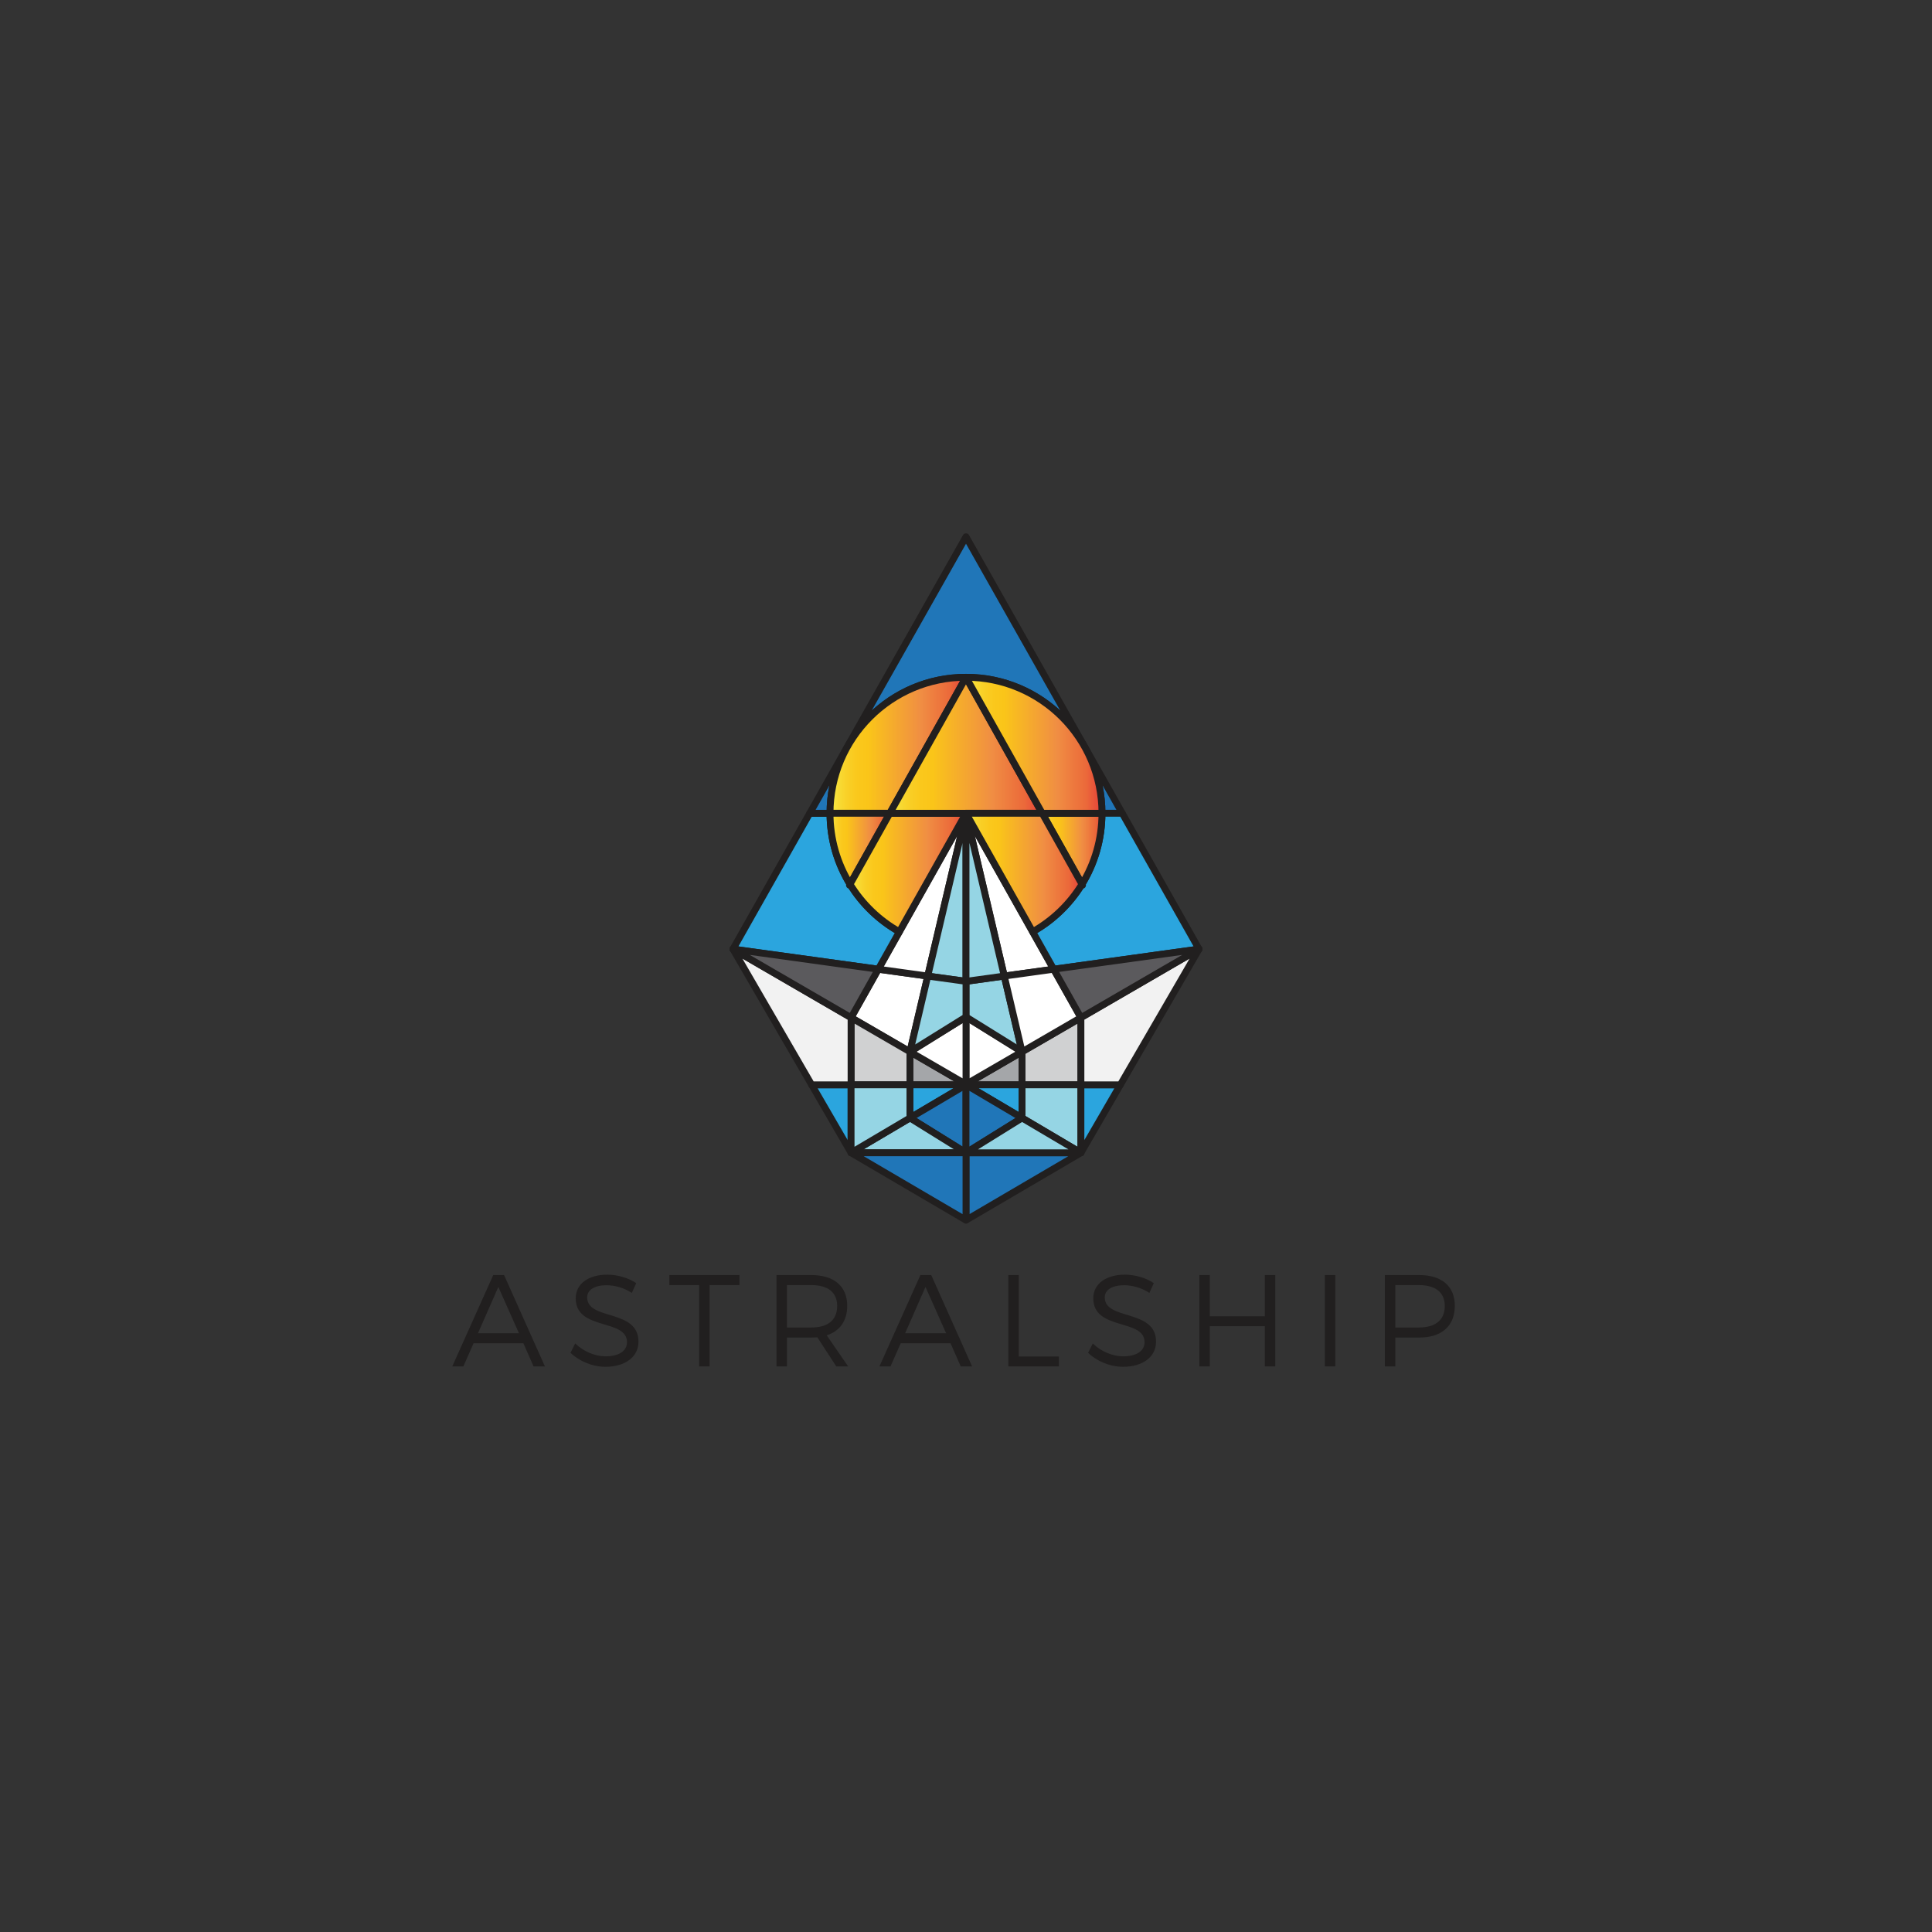 <?xml version="1.0" encoding="utf-8"?>
<!-- Generator: Adobe Illustrator 16.0.0, SVG Export Plug-In . SVG Version: 6.00 Build 0)  -->
<!DOCTYPE svg PUBLIC "-//W3C//DTD SVG 1.1//EN" "http://www.w3.org/Graphics/SVG/1.1/DTD/svg11.dtd">
<svg version="1.1" id="Layer_1" xmlns="http://www.w3.org/2000/svg" xmlns:xlink="http://www.w3.org/1999/xlink" x="0px" y="0px"
	 width="2000px" height="2000px" viewBox="0 0 2000 2000" enable-background="new 0 0 2000 2000" xml:space="preserve">
<rect x="0" y="0" width="2000" height="2000" fill="#333333" stroke="none"/>
<g>
	<g>
		<polygon fill="#A4A6A9" stroke="#211F1F" stroke-width="7.105" stroke-linejoin="round" stroke-miterlimit="10" points="
			999.999,1122.451 999.999,1123.008 1058.033,1123.008 1058.033,1088.787 		"/>
		<polygon fill="#A4A6A9" stroke="#211F1F" stroke-width="7.105" stroke-linejoin="round" stroke-miterlimit="10" points="
			999.999,1122.451 941.966,1088.787 941.966,1123.008 999.999,1123.008 		"/>
		<polygon fill="#FFFFFF" stroke="#211F1F" stroke-width="7.105" stroke-linejoin="round" stroke-miterlimit="10" points="
			941.966,1088.787 960.389,1010.41 909.211,1003.332 881.032,1053.443 941.966,1088.787 		"/>
		<polygon fill="#D0D1D2" stroke="#211F1F" stroke-width="7.105" stroke-linejoin="round" stroke-miterlimit="10" points="
			881.032,1053.443 881.032,1053.443 881.032,1123.008 941.966,1123.008 941.966,1088.787 		"/>
		<polygon fill="#2BA5DE" stroke="#211F1F" stroke-width="7.105" stroke-linejoin="round" stroke-miterlimit="10" points="
			941.966,1123.008 941.966,1157.32 999.999,1123.008 		"/>
		<polygon fill="#2BA5DE" stroke="#211F1F" stroke-width="7.105" stroke-linejoin="round" stroke-miterlimit="10" points="
			1058.033,1157.32 1058.033,1123.008 999.999,1123.008 		"/>
		<polygon fill="#D0D1D2" stroke="#211F1F" stroke-width="7.105" stroke-linejoin="round" stroke-miterlimit="10" points="
			1058.033,1123.008 1118.967,1123.008 1118.967,1053.443 1118.967,1053.443 1058.033,1088.787 		"/>
		<polygon fill="#2076B8" stroke="#211F1F" stroke-width="7.105" stroke-linejoin="round" stroke-miterlimit="10" points="
			941.966,1157.32 941.966,1157.32 999.999,1193.352 999.999,1123.008 		"/>
		<polygon fill="#FFFFFF" stroke="#211F1F" stroke-width="7.105" stroke-linejoin="round" stroke-miterlimit="10" points="
			999.999,1122.451 1058.033,1088.787 1058.033,1088.787 999.999,1052.732 		"/>
		<polygon fill="#95D5E4" stroke="#211F1F" stroke-width="7.105" stroke-linejoin="round" stroke-miterlimit="10" points="
			999.999,1052.732 1058.033,1088.787 1039.609,1010.41 999.999,1015.891 		"/>
		<polygon fill="#FFFFFF" stroke="#211F1F" stroke-width="7.105" stroke-linejoin="round" stroke-miterlimit="10" points="
			1000.008,841.885 967.787,978.898 960.381,1010.408 909.21,1003.34 931.021,964.566 		"/>
		<polygon fill="#FFFFFF" stroke="#211F1F" stroke-width="7.105" stroke-linejoin="round" stroke-miterlimit="10" points="
			941.966,1088.787 941.966,1088.787 999.999,1122.451 999.999,1052.732 		"/>
		<polygon fill="#95D5E4" stroke="#211F1F" stroke-width="7.105" stroke-linejoin="round" stroke-miterlimit="10" points="
			1000.008,841.885 1000.008,1015.895 960.381,1010.408 967.787,978.898 		"/>
		<polygon fill="#95D5E4" stroke="#211F1F" stroke-width="7.105" stroke-linejoin="round" stroke-miterlimit="10" points="
			999.999,1015.891 960.389,1010.41 941.966,1088.787 999.999,1052.732 		"/>
		<polygon fill="#2076B8" stroke="#211F1F" stroke-width="7.105" stroke-linejoin="round" stroke-miterlimit="10" points="
			999.999,1193.352 1058.033,1157.32 1058.033,1157.32 999.999,1123.008 		"/>
		<polygon fill="#95D5E4" stroke="#211F1F" stroke-width="7.105" stroke-linejoin="round" stroke-miterlimit="10" points="
			1058.033,1123.008 1058.033,1157.32 1118.967,1193.352 1118.967,1123.008 		"/>
		<polygon fill="#FFFFFF" stroke="#211F1F" stroke-width="7.105" stroke-linejoin="round" stroke-miterlimit="10" points="
			1090.787,1003.34 1039.615,1010.408 1032.209,978.898 1000.008,841.885 1068.994,964.566 		"/>
		<polygon fill="#2076B8" stroke="#211F1F" stroke-width="7.105" stroke-linejoin="round" stroke-miterlimit="10" points="
			999.999,1263.078 1118.967,1193.352 999.999,1193.352 		"/>
		<polygon fill="#95D5E4" stroke="#211F1F" stroke-width="7.105" stroke-linejoin="round" stroke-miterlimit="10" points="
			941.966,1157.32 941.966,1157.32 881.032,1193.352 999.999,1193.352 		"/>
		<polygon fill="#2076B8" stroke="#211F1F" stroke-width="7.105" stroke-linejoin="round" stroke-miterlimit="10" points="
			881.032,1193.352 999.999,1263.078 999.999,1193.352 		"/>
		<polygon fill="#95D5E4" stroke="#211F1F" stroke-width="7.105" stroke-linejoin="round" stroke-miterlimit="10" points="
			1058.033,1157.32 999.999,1193.352 1118.967,1193.352 1058.033,1157.32 		"/>
		<polygon fill="#2BA5DE" stroke="#211F1F" stroke-width="7.105" stroke-linejoin="round" stroke-miterlimit="10" points="
			1118.967,1193.352 1159.764,1123.008 1118.967,1123.008 		"/>
		<polygon fill="#F2F2F2" stroke="#211F1F" stroke-width="7.105" stroke-linejoin="round" stroke-miterlimit="10" points="
			1118.967,1053.443 1118.967,1053.443 1118.967,1123.008 1159.764,1123.008 1241.238,982.52 		"/>
		<path fill="#2BA5DE" stroke="#211F1F" stroke-width="7.105" stroke-linejoin="round" stroke-miterlimit="10" d="M931.013,964.56
			c-20.923-11.789-38.536-28.755-51.07-49.188l-0.563,1.007l0.563-1.007c-13.125-21.393-20.702-46.555-20.702-73.492h-20.997
			L758.76,982.52l150.451,20.812L931.013,964.56z"/>
		<path fill="#2076B8" stroke="#211F1F" stroke-width="7.105" stroke-linejoin="round" stroke-miterlimit="10" d="M999.999,701.122
			c77.738,0,140.759,63.019,140.759,140.758h20.996l-161.755-286.21l-161.754,286.21h20.997
			C859.241,764.141,922.26,701.122,999.999,701.122z"/>
		<polygon fill="#FFFFFF" stroke="#211F1F" stroke-width="7.105" stroke-linejoin="round" stroke-miterlimit="10" points="
			1039.609,1010.41 1058.033,1088.787 1058.033,1088.787 1118.967,1053.443 1090.787,1003.332 		"/>
		<path fill="#2BA5DE" stroke="#211F1F" stroke-width="7.105" stroke-linejoin="round" stroke-miterlimit="10" d="
			M1120.057,915.372l0.562,1.007L1120.057,915.372c-12.535,20.434-30.148,37.399-51.072,49.188l21.803,38.772l150.451-20.812
			l-79.484-140.641h-20.996C1140.758,868.816,1133.18,893.979,1120.057,915.372z"/>
		<polygon fill="#5B5A5D" stroke="#211F1F" stroke-width="7.105" stroke-linejoin="round" stroke-miterlimit="10" points="
			1118.967,1053.443 1241.238,982.52 1090.787,1003.332 		"/>
		<polygon fill="#2BA5DE" stroke="#211F1F" stroke-width="7.105" stroke-linejoin="round" stroke-miterlimit="10" points="
			840.235,1123.008 881.032,1193.352 881.032,1123.008 		"/>
		<polygon fill="#95D5E4" stroke="#211F1F" stroke-width="7.105" stroke-linejoin="round" stroke-miterlimit="10" points="
			941.966,1123.008 881.032,1123.008 881.032,1193.352 941.966,1157.32 		"/>
		<polygon fill="#F2F2F2" stroke="#211F1F" stroke-width="7.105" stroke-linejoin="round" stroke-miterlimit="10" points="
			881.032,1053.443 881.032,1053.443 758.76,982.52 840.235,1123.008 881.032,1123.008 		"/>
		<polygon fill="#5B5A5D" stroke="#211F1F" stroke-width="7.105" stroke-linejoin="round" stroke-miterlimit="10" points="
			909.211,1003.332 758.76,982.52 881.032,1053.443 		"/>
		<polygon fill="#95D5E4" stroke="#211F1F" stroke-width="7.105" stroke-linejoin="round" stroke-miterlimit="10" points="
			1039.615,1010.408 1000.008,1015.895 1000.008,841.885 1032.209,978.898 		"/>
		<linearGradient id="SVGID_1_" gradientUnits="userSpaceOnUse" x1="859.241" y1="771.5" x2="999.999" y2="771.5">
			<stop  offset="0" style="stop-color:#F6ED47"/>
			<stop  offset="0.061" style="stop-color:#F8DC35"/>
			<stop  offset="0.131" style="stop-color:#F9CF26"/>
			<stop  offset="0.204" style="stop-color:#FAC81C"/>
			<stop  offset="0.281" style="stop-color:#FAC519"/>
			<stop  offset="0.668" style="stop-color:#F08E43"/>
			<stop  offset="0.888" style="stop-color:#EB683A"/>
			<stop  offset="1" style="stop-color:#E63F39"/>
		</linearGradient>
		<path fill="url(#SVGID_1_)" stroke="#211F1F" stroke-width="7.105" stroke-linejoin="round" stroke-miterlimit="10" d="
			M999.999,701.122c-77.738,0-140.758,63.019-140.758,140.758h61.883L999.999,701.122z"/>
		<linearGradient id="SVGID_2_" gradientUnits="userSpaceOnUse" x1="859.241" y1="878.625" x2="921.124" y2="878.625">
			<stop  offset="0" style="stop-color:#F6ED47"/>
			<stop  offset="0.061" style="stop-color:#F8DC35"/>
			<stop  offset="0.131" style="stop-color:#F9CF26"/>
			<stop  offset="0.204" style="stop-color:#FAC81C"/>
			<stop  offset="0.281" style="stop-color:#FAC519"/>
			<stop  offset="0.668" style="stop-color:#F08E43"/>
			<stop  offset="0.888" style="stop-color:#EB683A"/>
			<stop  offset="1" style="stop-color:#E63F39"/>
		</linearGradient>
		<path fill="url(#SVGID_2_)" stroke="#211F1F" stroke-width="7.105" stroke-linejoin="round" stroke-miterlimit="10" d="
			M859.241,841.879c0,26.937,7.577,52.1,20.702,73.492l41.182-73.492H859.241z"/>
		<linearGradient id="SVGID_3_" gradientUnits="userSpaceOnUse" x1="879.942" y1="903.22" x2="999.999" y2="903.22">
			<stop  offset="0" style="stop-color:#F6ED47"/>
			<stop  offset="0.061" style="stop-color:#F8DC35"/>
			<stop  offset="0.131" style="stop-color:#F9CF26"/>
			<stop  offset="0.204" style="stop-color:#FAC81C"/>
			<stop  offset="0.281" style="stop-color:#FAC519"/>
			<stop  offset="0.668" style="stop-color:#F08E43"/>
			<stop  offset="0.888" style="stop-color:#EB683A"/>
			<stop  offset="1" style="stop-color:#E63F39"/>
		</linearGradient>
		<path fill="url(#SVGID_3_)" stroke="#211F1F" stroke-width="7.105" stroke-linejoin="round" stroke-miterlimit="10" d="
			M921.124,841.879l-41.182,73.492c12.535,20.434,30.147,37.399,51.07,49.188l68.986-122.681H921.124z"/>
		<linearGradient id="SVGID_4_" gradientUnits="userSpaceOnUse" x1="921.124" y1="771.5" x2="1078.875" y2="771.5">
			<stop  offset="0" style="stop-color:#F6ED47"/>
			<stop  offset="0.061" style="stop-color:#F8DC35"/>
			<stop  offset="0.131" style="stop-color:#F9CF26"/>
			<stop  offset="0.204" style="stop-color:#FAC81C"/>
			<stop  offset="0.281" style="stop-color:#FAC519"/>
			<stop  offset="0.668" style="stop-color:#F08E43"/>
			<stop  offset="0.888" style="stop-color:#EB683A"/>
			<stop  offset="1" style="stop-color:#E63F39"/>
		</linearGradient>
		<polygon fill="url(#SVGID_4_)" stroke="#211F1F" stroke-width="7.105" stroke-linejoin="round" stroke-miterlimit="10" points="
			999.999,841.879 1078.875,841.879 999.999,701.122 921.124,841.879 		"/>
		<linearGradient id="SVGID_5_" gradientUnits="userSpaceOnUse" x1="1078.875" y1="878.625" x2="1140.758" y2="878.625">
			<stop  offset="0" style="stop-color:#F6ED47"/>
			<stop  offset="0.061" style="stop-color:#F8DC35"/>
			<stop  offset="0.131" style="stop-color:#F9CF26"/>
			<stop  offset="0.204" style="stop-color:#FAC81C"/>
			<stop  offset="0.281" style="stop-color:#FAC519"/>
			<stop  offset="0.668" style="stop-color:#F08E43"/>
			<stop  offset="0.888" style="stop-color:#EB683A"/>
			<stop  offset="1" style="stop-color:#E63F39"/>
		</linearGradient>
		<path fill="url(#SVGID_5_)" stroke="#211F1F" stroke-width="7.105" stroke-linejoin="round" stroke-miterlimit="10" d="
			M1120.057,915.372c13.123-21.393,20.701-46.555,20.701-73.492h-61.883L1120.057,915.372z"/>
		<linearGradient id="SVGID_6_" gradientUnits="userSpaceOnUse" x1="999.999" y1="903.22" x2="1120.057" y2="903.22">
			<stop  offset="0" style="stop-color:#F6ED47"/>
			<stop  offset="0.061" style="stop-color:#F8DC35"/>
			<stop  offset="0.131" style="stop-color:#F9CF26"/>
			<stop  offset="0.204" style="stop-color:#FAC81C"/>
			<stop  offset="0.281" style="stop-color:#FAC519"/>
			<stop  offset="0.668" style="stop-color:#F08E43"/>
			<stop  offset="0.888" style="stop-color:#EB683A"/>
			<stop  offset="1" style="stop-color:#E63F39"/>
		</linearGradient>
		<path fill="url(#SVGID_6_)" stroke="#211F1F" stroke-width="7.105" stroke-linejoin="round" stroke-miterlimit="10" d="
			M999.999,841.879l68.986,122.681c20.924-11.789,38.537-28.755,51.072-49.188l-41.182-73.492H999.999z"/>
		<linearGradient id="SVGID_7_" gradientUnits="userSpaceOnUse" x1="999.999" y1="771.5" x2="1140.758" y2="771.5">
			<stop  offset="0" style="stop-color:#F6ED47"/>
			<stop  offset="0.061" style="stop-color:#F8DC35"/>
			<stop  offset="0.131" style="stop-color:#F9CF26"/>
			<stop  offset="0.204" style="stop-color:#FAC81C"/>
			<stop  offset="0.281" style="stop-color:#FAC519"/>
			<stop  offset="0.668" style="stop-color:#F08E43"/>
			<stop  offset="0.888" style="stop-color:#EB683A"/>
			<stop  offset="1" style="stop-color:#E63F39"/>
		</linearGradient>
		<path fill="url(#SVGID_7_)" stroke="#211F1F" stroke-width="7.105" stroke-linejoin="round" stroke-miterlimit="10" d="
			M1140.758,841.879c0-77.739-63.021-140.758-140.759-140.758l78.876,140.758H1140.758z"/>
	</g>
	<g>
		<path fill="#211F1F" d="M490.208,1390.576l-10.535,23.906h-11.481l42.413-94.549h11.211l42.277,94.549h-11.751l-10.536-23.906
			H490.208z M515.872,1332.225l-21.071,47.951h42.412L515.872,1332.225z"/>
		<path fill="#211F1F" d="M658.635,1328.309l-4.592,10.129c-8.51-5.672-18.505-7.969-26.069-7.969
			c-12.156,0-20.125,4.592-20.125,12.562c0,24.312,53.218,11.615,53.083,45.924c0,15.803-13.913,25.934-34.173,25.934
			c-13.777,0-27.285-5.943-36.199-14.453l4.862-9.725c8.78,8.51,20.801,13.371,31.472,13.371c13.642,0,22.152-5.537,22.152-14.588
			c0.135-24.852-53.083-11.615-53.083-45.518c0-14.857,13.102-24.449,32.687-24.449
			C639.59,1319.527,650.801,1323.039,658.635,1328.309z"/>
		<path fill="#211F1F" d="M734.538,1330.334v84.148h-10.806v-84.148h-30.796v-10.4h72.533v10.4H734.538z"/>
		<path fill="#211F1F" d="M846.101,1384.361c-2.026,0.137-4.188,0.271-6.349,0.271h-25.123v29.85h-10.806v-94.549h35.929
			c23.638,0,37.28,11.615,37.28,31.742c0,15.668-7.564,26.203-21.206,30.66l22.151,32.146h-12.292L846.101,1384.361z
			 M839.752,1374.232c17.154,0,26.879-7.564,26.879-22.287c0-14.318-9.725-21.611-26.879-21.611h-25.123v43.898H839.752z"/>
		<path fill="#211F1F" d="M932.403,1390.576l-10.535,23.906h-11.481l42.412-94.549h11.211l42.277,94.549h-11.751L984,1390.576
			H932.403z M958.067,1332.225l-21.071,47.951h42.412L958.067,1332.225z"/>
		<path fill="#211F1F" d="M1096.102,1404.217v10.266h-52.273v-94.549h10.807v84.283H1096.102z"/>
		<path fill="#211F1F" d="M1194.428,1328.309l-4.592,10.129c-8.51-5.672-18.506-7.969-26.068-7.969
			c-12.158,0-20.127,4.592-20.127,12.562c0,24.312,53.219,11.615,53.084,45.924c0,15.803-13.912,25.934-34.174,25.934
			c-13.777,0-27.283-5.943-36.199-14.453l4.863-9.725c8.779,8.51,20.801,13.371,31.471,13.371c13.643,0,22.152-5.537,22.152-14.588
			c0.135-24.852-53.082-11.615-53.082-45.518c0-14.857,13.102-24.449,32.686-24.449
			C1175.383,1319.527,1186.594,1323.039,1194.428,1328.309z"/>
		<path fill="#211F1F" d="M1309.367,1414.482v-41.602h-57v41.602h-10.807v-94.549h10.807v42.682h57v-42.682h10.805v94.549H1309.367z
			"/>
		<path fill="#211F1F" d="M1371.49,1414.482v-94.549h10.807v94.549H1371.49z"/>
		<path fill="#211F1F" d="M1469.143,1319.934c23.367,0,36.875,11.615,36.875,31.742c0,20.936-13.508,32.957-36.875,32.957h-24.719
			v29.85h-10.805v-94.549H1469.143z M1444.424,1374.232h24.312c17.02,0,26.881-7.564,26.881-22.287
			c0-14.318-9.861-21.611-26.881-21.611h-24.312V1374.232z"/>
	</g>
</g>
</svg>

